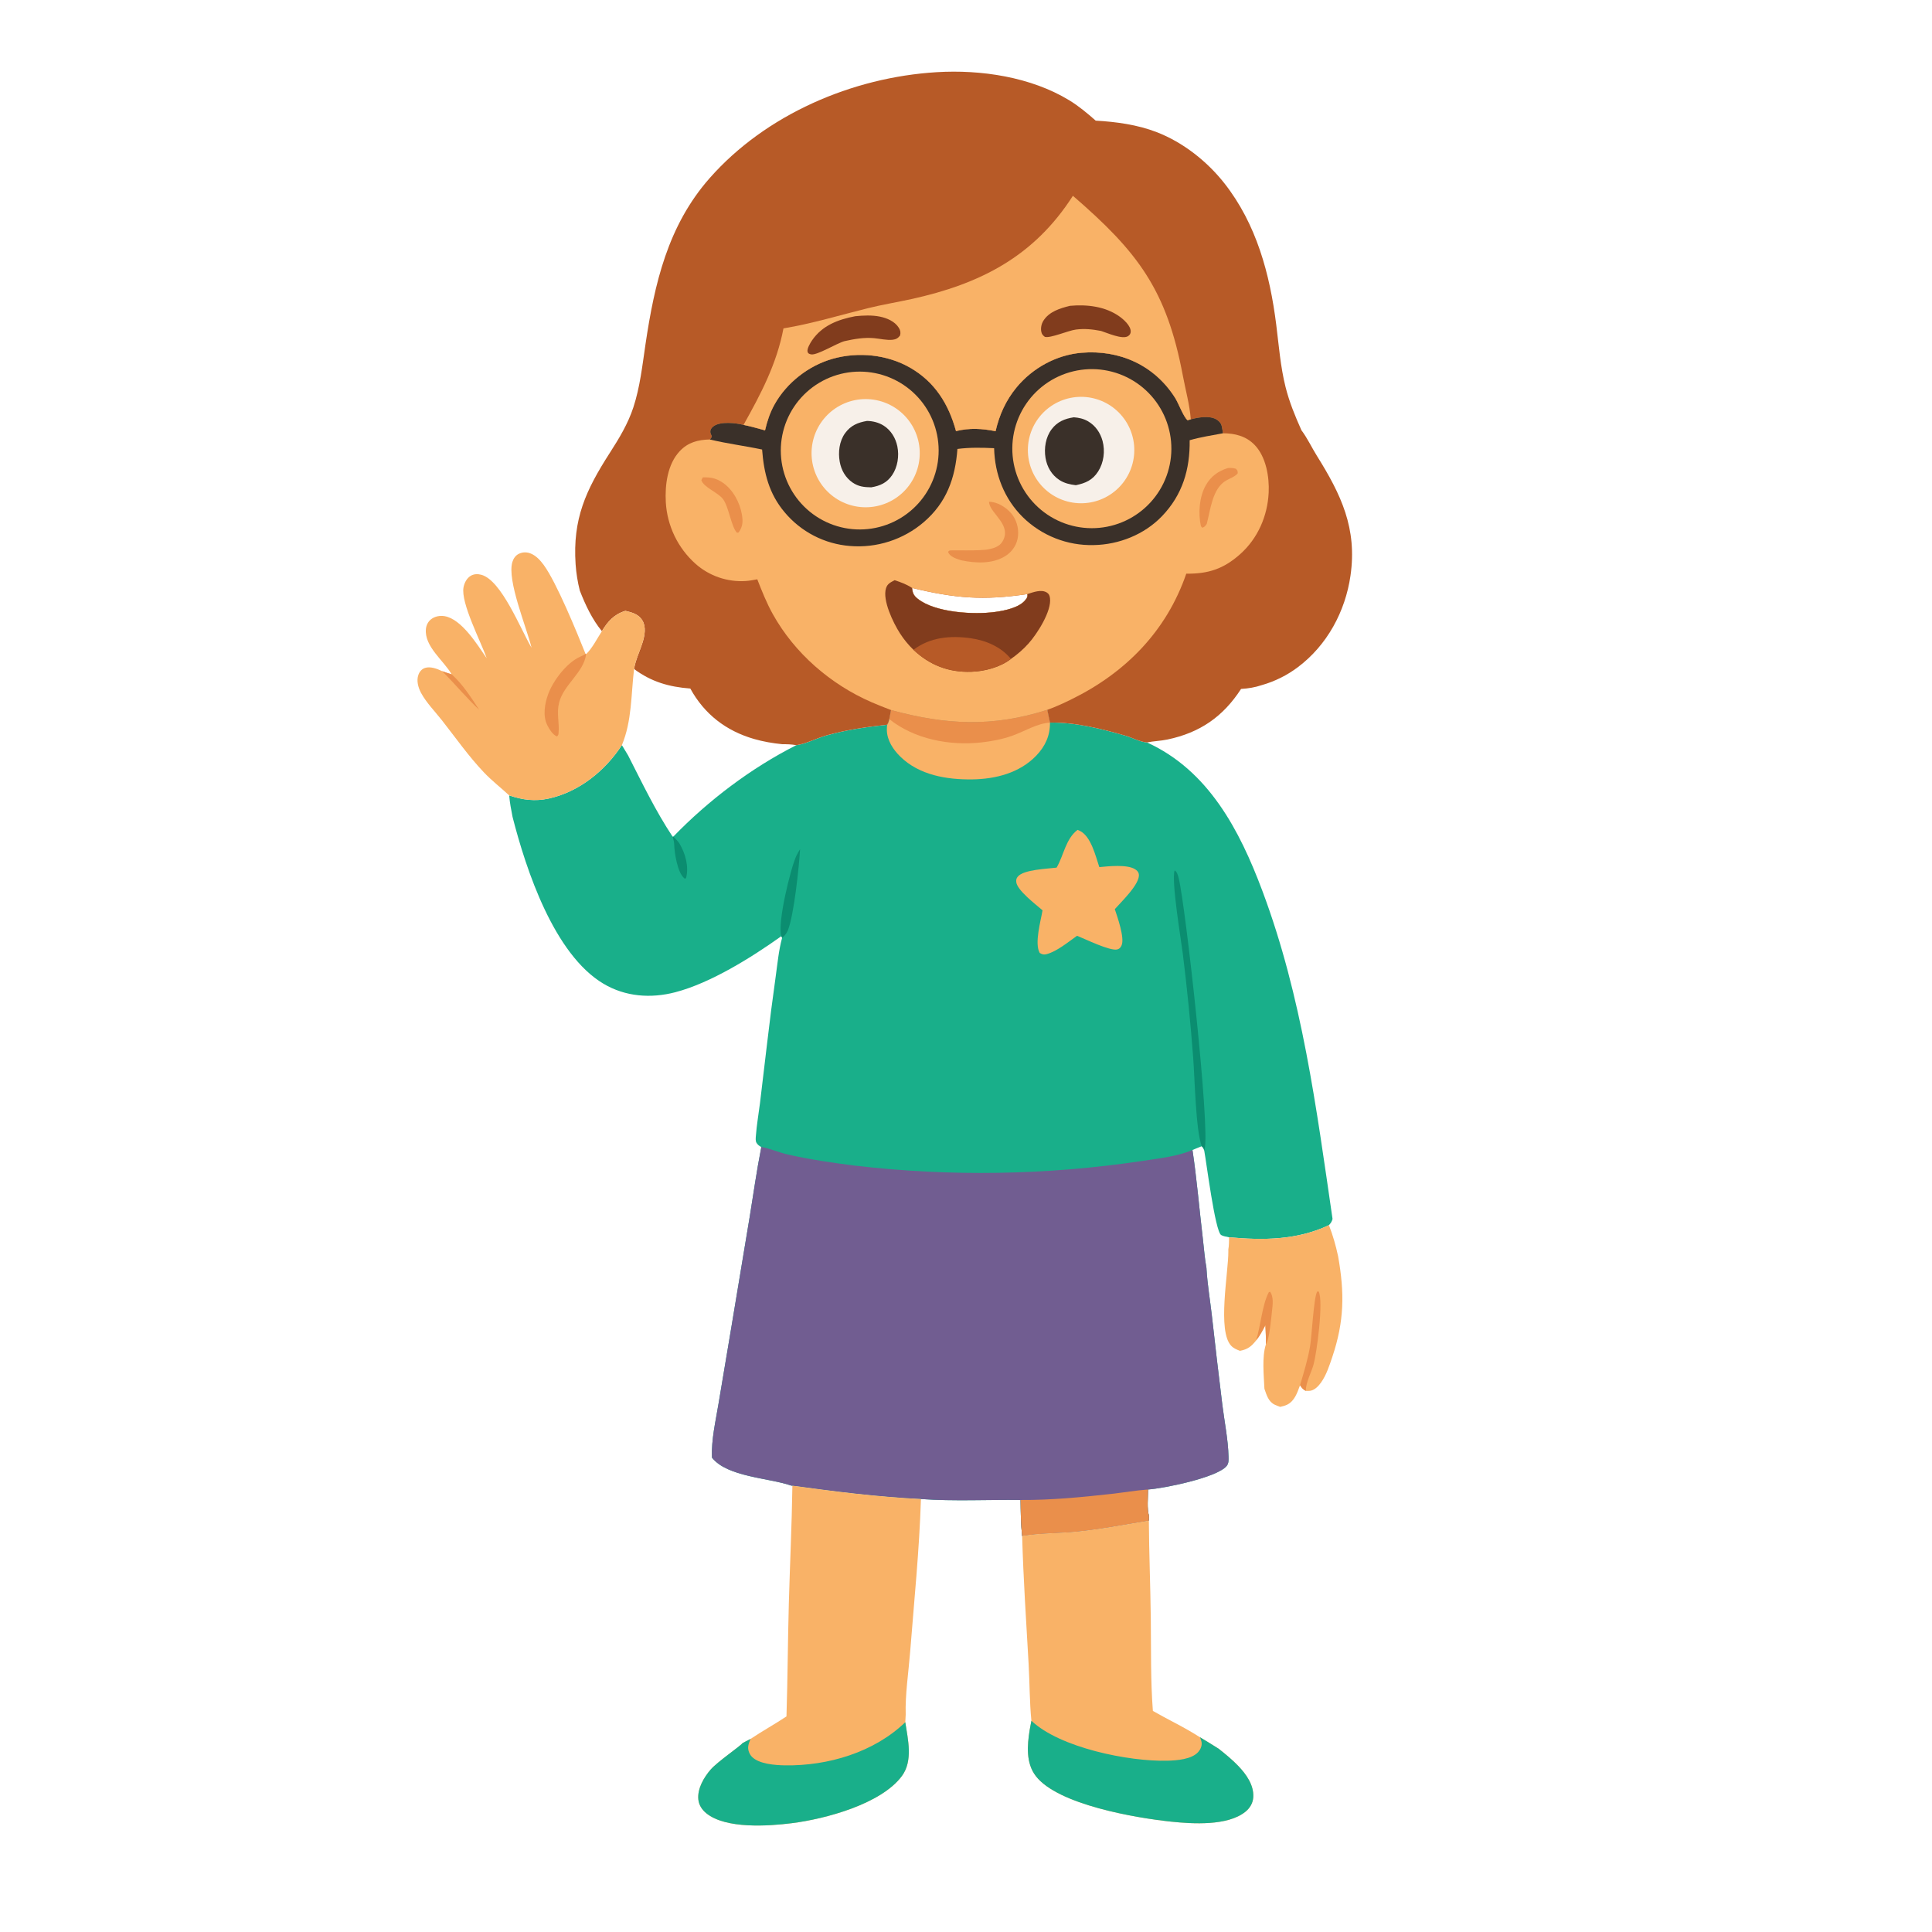 <?xml version="1.0" encoding="utf-8" ?>
<svg xmlns="http://www.w3.org/2000/svg" xmlns:xlink="http://www.w3.org/1999/xlink" width="1024" height="1024">
	<path fill="#19AF8A" d="M472.295 376.348C501.257 384.212 525.954 385.555 555.064 376.224L556.5 382.999C569.689 382.72 583.864 386.269 596.507 389.936C600.009 390.952 604.37 393.272 607.92 393.507C640.545 408.343 657.052 440.107 669.051 472.093C690.13 528.281 697.679 587.108 706.277 646.067C705.842 647.579 705.43 648.197 704.36 649.351C687.613 657.305 669.559 657.449 651.444 655.783C650.161 655.501 648.342 655.272 647.236 654.594C643.999 652.609 639.359 615.404 638.261 609.812C637.939 608.587 637.833 608.413 636.934 607.52L632.031 609.511C634.35 624.939 635.65 640.744 637.501 656.254C638.129 661.509 638.487 666.886 639.448 672.084L639.483 672.74C639.964 680.768 641.34 688.858 642.263 696.856Q644.937 720.88 647.904 744.87C649.018 753.697 650.919 763.052 651.143 771.925C651.19 773.772 651.331 775.642 650.058 777.107C644.754 783.211 617.017 788.862 608.492 789.462C608.495 793.547 607.807 799.612 608.989 803.44L608.92 805.956C596.192 808.033 583.726 810.49 570.865 811.799C561.297 812.773 551.19 812.518 541.755 814.107C541.033 807.823 541.021 801.346 540.919 795.025C523.383 794.801 505.614 795.762 488.117 794.52C465.146 793.41 442.73 790.553 419.985 787.464L419.348 787.387C407.649 783.286 385.412 782.853 377.355 772.567C376.962 763.12 379.3 753.304 380.83 744.003L387.717 702.944L397.442 644.406C399.398 632.391 401.078 620.272 403.451 608.336L403.47 607.904C402.414 607.41 401.617 606.77 400.986 605.761C400.342 604.731 400.547 603.201 400.63 602.044C401.047 596.241 402.097 590.391 402.818 584.61L406.463 553.98Q408.6 535.566 411.183 517.209C412.111 510.564 412.754 503.547 414.535 497.077L414.155 496.178C398.335 507.453 376.706 521.008 357.908 525.908C344.945 529.287 331.461 528.31 319.822 521.377C293.733 505.835 278.921 461.375 271.648 432.919C270.905 429.137 270.195 425.418 269.883 421.573C276.902 424.001 283.543 424.832 290.839 423.241C306.88 419.745 320.755 408.531 329.611 394.927L332.887 400.351C340.373 414.989 347.396 429.748 356.526 443.473L356.856 443.439C375.494 424.186 398.13 407.062 422.053 394.961C427.28 394.253 432.925 391.215 438.091 389.766C448.594 386.82 459.375 385.281 470.196 384.13C470.914 383.132 471.055 382.321 471.347 381.154L472.295 376.348Z"/>
	<path fill="#715D91" d="M403.47 607.904C403.609 607.929 403.748 607.953 403.886 607.979C408.553 608.887 412.984 610.886 417.642 611.934C429.265 614.549 441.235 616.319 453.05 617.801Q462.522 618.906 472.025 619.697Q481.528 620.488 491.052 620.965Q500.576 621.442 510.111 621.605Q519.646 621.767 529.18 621.615Q538.715 621.462 548.24 620.995Q557.764 620.528 567.268 619.747Q576.772 618.965 586.245 617.871Q595.718 616.776 605.15 615.369C613.862 614.003 623.936 613.021 632.031 609.511C634.35 624.939 635.65 640.744 637.501 656.254C638.129 661.509 638.487 666.886 639.448 672.084L639.483 672.74C639.964 680.768 641.34 688.858 642.263 696.856Q644.937 720.88 647.904 744.87C649.018 753.697 650.919 763.052 651.143 771.925C651.19 773.772 651.331 775.642 650.058 777.107C644.754 783.211 617.017 788.862 608.492 789.462C608.495 793.547 607.807 799.612 608.989 803.44L608.92 805.956C596.192 808.033 583.726 810.49 570.865 811.799C561.297 812.773 551.19 812.518 541.755 814.107C541.033 807.823 541.021 801.346 540.919 795.025C523.383 794.801 505.614 795.762 488.117 794.52C465.146 793.41 442.73 790.553 419.985 787.464L419.348 787.387C407.649 783.286 385.412 782.853 377.355 772.567C376.962 763.12 379.3 753.304 380.83 744.003L387.717 702.944L397.442 644.406C399.398 632.391 401.078 620.272 403.451 608.336L403.47 607.904Z"/>
	<path fill="#EA8F4B" d="M540.919 795.025C556.862 795.135 573.21 793.566 589.038 791.798C595.516 791.074 601.994 789.94 608.492 789.462C608.495 793.547 607.807 799.612 608.989 803.44L608.92 805.956C596.192 808.033 583.726 810.49 570.865 811.799C561.297 812.773 551.19 812.518 541.755 814.107C541.033 807.823 541.021 801.346 540.919 795.025Z"/>
	<path fill="#F9B267" d="M472.295 376.348C501.257 384.212 525.954 385.555 555.064 376.224L556.5 382.999C556.617 389.868 553.969 395.587 549.24 400.505C540.399 409.699 527.715 412.927 515.315 413.094C501.814 413.276 487.232 410.86 477.203 401.041C473.403 397.321 470.145 392.418 470.054 386.946C470.039 385.998 470.108 385.072 470.196 384.13C470.914 383.132 471.055 382.321 471.347 381.154L472.295 376.348Z"/>
	<path fill="#EA8F4B" d="M472.295 376.348C501.257 384.212 525.954 385.555 555.064 376.224L556.5 382.999C549.859 383.343 543.004 387.622 536.772 389.865C531.422 391.789 525.647 392.907 520.006 393.517C503.268 395.329 484.652 391.801 471.347 381.154L472.295 376.348Z"/>
	<path fill="#0B8D70" d="M636.934 607.52C633.73 598.855 633.257 571.301 632.403 560.519Q630.327 532.871 626.895 505.359C626.02 498.409 620.653 466.145 622.612 461.326C623.842 462.06 624.37 463.985 624.714 465.344C628.309 479.564 641.585 598.811 638.44 609.143C638.373 609.364 638.321 609.589 638.261 609.812C637.939 608.587 637.833 608.413 636.934 607.52Z"/>
	<path fill="#0B8D70" d="M414.155 496.178C411.866 489.676 418.964 460.235 422.152 453.456C422.704 452.284 423.373 451.169 424.059 450.072C423.537 459.295 420.832 484.937 417.643 492.955C417.079 494.373 416.119 495.726 414.974 496.735C414.835 496.857 414.682 496.963 414.535 497.077L414.155 496.178Z"/>
	<path fill="#0B8D70" d="M356.526 443.473L356.856 443.439C358.024 444.585 359.342 445.752 360.179 447.175C363.282 452.451 365.239 459.358 363.623 465.392L363.025 465.726C362.874 465.621 362.709 465.531 362.57 465.409C359.074 462.316 357.52 452.371 357.343 447.767C357.29 446.4 357.071 445.279 356.68 443.966C356.63 443.801 356.577 443.637 356.526 443.473Z"/>
	<path fill="#F9B267" d="M571.121 439.843C571.716 440.064 571.612 440.012 572.291 440.339C578.278 443.227 580.673 453.692 582.659 459.592C587.509 459.121 597.15 458.084 601.446 460.616C602.511 461.244 603.366 462.011 603.593 463.287C604.491 468.332 594.046 478.24 590.869 481.87C592.218 485.898 596.182 497.11 594.472 501.033C593.99 502.139 593.434 502.874 592.218 503.206C588.45 504.236 575.225 497.712 570.865 495.98C566.24 499.235 560.276 504.203 554.854 505.69C553.262 506.127 552.474 505.906 551.079 505.092C548.165 500.027 551.647 488.082 552.564 482.482C549.179 479.504 538.898 471.792 538.631 467.391C538.557 466.17 538.708 465.528 539.481 464.593C542.56 460.868 555.14 460.485 560.021 459.861C563.862 453.257 564.791 444.683 571.121 439.843Z"/>
	<path fill="#B75A27" d="M307.32 313.058Q305.571 306.17 305.083 299.081C303.471 275.067 310.493 259.836 323.143 240.137C328.098 232.422 332.825 224.669 335.698 215.9C339.232 205.115 340.46 193.691 342.12 182.51C346.891 150.372 353.933 119.619 376.099 94.453C405.854 60.672 451.712 40.983 496.394 38.261C519.943 36.826 546.373 40.761 566.735 53.159C571.816 56.254 576.284 60.021 580.734 63.939C591.687 64.571 602.808 66.069 613.096 70.043C626.99 75.41 639.766 85.476 648.941 97.135C665.953 118.752 673.053 145.225 676.431 172.08C677.817 183.097 678.666 194.374 681.378 205.16C683.384 213.136 686.441 220.574 689.796 228.049C692.931 232.217 695.233 237.197 698.003 241.632C710.829 262.168 719.387 280.065 715.792 305.074C713.054 324.128 703.37 342.033 687.854 353.648Q685.72 355.252 683.448 356.655Q681.177 358.057 678.786 359.246Q676.396 360.435 673.907 361.401Q671.418 362.366 668.851 363.1C665.277 364.314 661.559 364.936 657.794 365.149C648.24 379.865 636.054 388.311 618.789 391.952C615.184 392.712 611.489 392.784 607.92 393.507C604.37 393.272 600.009 390.952 596.507 389.936C583.864 386.269 569.689 382.72 556.5 382.999L555.064 376.224C525.954 385.555 501.257 384.212 472.295 376.348L471.347 381.154C471.055 382.321 470.914 383.132 470.196 384.13C459.375 385.281 448.594 386.82 438.091 389.766C432.925 391.215 427.28 394.253 422.053 394.961C419.54 394.486 417.181 394.439 414.641 394.448C409.567 393.934 404.603 393.099 399.696 391.683C384.8 387.386 373.319 378.507 365.877 364.941C354.587 364.07 345.252 361.408 336.066 354.587C336.807 349.776 339.2 345.019 340.623 340.352C341.71 336.787 342.512 332.33 340.524 328.931C338.54 325.538 335.023 324.603 331.469 323.764C325.5 325.581 322.128 329.354 319.013 334.54C313.805 328.191 310.301 320.658 307.32 313.058ZM544.545 314.869C521.116 318.387 506.246 317.102 483.419 311.627C483.663 314.332 484.283 315.663 486.418 317.365C495.682 324.745 516.213 325.907 527.539 324.333C532.518 323.641 540.29 322.096 543.531 317.933C544.427 316.781 544.719 316.321 544.545 314.869Z"/>
	<path fill="#F9B267" d="M527.673 228.554C529.641 219.959 533.112 212.219 538.747 205.382C547.239 195.079 559.865 188.102 573.225 186.974C593.359 185.276 611.854 193.538 622.802 210.835C624.711 213.85 627.195 220.845 629.431 222.753L631.146 222.253C635 221.212 640.893 220.189 644.521 222.193C645.872 222.939 647.117 224.155 647.498 225.692C647.817 226.982 647.992 228.334 648.188 229.648C654.57 229.664 660.483 231.121 665.053 235.897C671.048 242.162 672.841 252.78 672.421 261.171C671.801 273.556 666.663 285.352 657.365 293.663C648.586 301.51 640.462 304.199 628.752 304.057C618.289 334.507 596.524 356.627 567.794 370.699C563.67 372.719 559.398 374.716 555.064 376.224C525.954 385.555 501.257 384.212 472.295 376.348Q467.04 374.367 461.875 372.159C440.194 362.702 421.148 346.242 409.604 325.495C406.304 319.563 403.843 313.347 401.373 307.043C399.326 307.439 397.223 307.812 395.142 307.96Q394.242 308.015 393.341 308.026Q392.439 308.036 391.538 308.002Q390.637 307.968 389.739 307.89Q388.841 307.812 387.948 307.69Q387.055 307.568 386.169 307.402Q385.283 307.236 384.406 307.026Q383.529 306.817 382.664 306.564Q381.798 306.312 380.946 306.017Q380.094 305.723 379.258 305.387Q378.421 305.05 377.602 304.673Q376.783 304.296 375.984 303.879Q375.185 303.463 374.407 303.007Q373.629 302.551 372.874 302.058Q372.12 301.564 371.391 301.034Q370.661 300.505 369.959 299.939Q369.257 299.374 368.583 298.775Q367.719 298.002 366.894 297.187Q366.069 296.372 365.285 295.518Q364.501 294.663 363.76 293.772Q363.018 292.88 362.321 291.954Q361.625 291.027 360.974 290.067Q360.323 289.107 359.72 288.117Q359.117 287.126 358.564 286.108Q358.01 285.089 357.507 284.044Q357.004 283 356.552 281.932Q356.101 280.864 355.702 279.775Q355.303 278.686 354.958 277.579Q354.613 276.472 354.323 275.349Q354.033 274.227 353.798 273.091Q353.563 271.956 353.383 270.81Q353.204 269.665 353.081 268.512Q352.958 267.359 352.892 266.201C352.384 257.096 353.756 246.013 360.293 239.1C364.762 234.374 369.97 233.097 376.21 232.93C376.853 232.289 376.979 232.142 377.288 231.241C376.889 230.384 376.391 229.538 376.496 228.555C376.629 227.318 377.38 226.488 378.359 225.812C382.047 223.266 389.963 224.149 394.085 225.199C397.933 225.991 401.701 227.054 405.485 228.104C406.588 223.314 408.066 218.807 410.455 214.489C416.883 202.871 428.635 193.728 441.4 190.14C454.903 186.345 470.281 187.894 482.479 194.93C495.533 202.461 502.85 214.25 506.7 228.493C513.973 226.725 520.409 227.103 527.673 228.554ZM544.545 314.869C521.116 318.387 506.246 317.102 483.419 311.627C483.663 314.332 484.283 315.663 486.418 317.365C495.682 324.745 516.213 325.907 527.539 324.333C532.518 323.641 540.29 322.096 543.531 317.933C544.427 316.781 544.719 316.321 544.545 314.869Z"/>
	<path fill="#3A3029" d="M527.673 228.554C529.641 219.959 533.112 212.219 538.747 205.382C547.239 195.079 559.865 188.102 573.225 186.974C593.359 185.276 611.854 193.538 622.802 210.835C624.711 213.85 627.195 220.845 629.431 222.753L631.146 222.253C635 221.212 640.893 220.189 644.521 222.193C645.872 222.939 647.117 224.155 647.498 225.692C647.817 226.982 647.992 228.334 648.188 229.648C642.304 230.753 636.3 231.666 630.544 233.325C630.76 248.726 626.754 262.298 615.836 273.629C606.501 283.319 593.043 288.689 579.66 288.902Q578.366 288.934 577.072 288.902Q575.777 288.87 574.486 288.773Q573.195 288.676 571.911 288.514Q570.626 288.353 569.352 288.127Q568.077 287.902 566.815 287.613Q565.553 287.324 564.307 286.972Q563.061 286.621 561.834 286.207Q560.607 285.794 559.403 285.319Q558.198 284.845 557.019 284.311Q555.839 283.777 554.688 283.185Q553.537 282.593 552.417 281.944Q551.297 281.295 550.21 280.59Q549.124 279.886 548.074 279.128Q547.025 278.371 546.014 277.562Q545.003 276.752 544.035 275.894Q543.066 275.035 542.141 274.129C532.263 264.368 527.224 251.365 526.904 237.548C520.279 237.247 514.057 237.098 507.454 237.95C506.314 253.398 501.683 266.415 489.579 276.776Q488.577 277.632 487.534 278.437Q486.491 279.242 485.41 279.995Q484.329 280.748 483.212 281.447Q482.094 282.145 480.944 282.788Q479.794 283.43 478.613 284.016Q477.433 284.601 476.225 285.127Q475.017 285.653 473.784 286.119Q472.552 286.585 471.298 286.989Q470.044 287.394 468.772 287.736Q467.499 288.078 466.212 288.357Q464.924 288.636 463.624 288.851Q462.324 289.066 461.015 289.217Q459.706 289.368 458.391 289.454Q457.077 289.54 455.759 289.561Q454.442 289.582 453.125 289.538Q451.808 289.494 450.495 289.385Q449.246 289.287 448.004 289.127Q446.762 288.966 445.529 288.745Q444.296 288.523 443.076 288.24Q441.856 287.957 440.652 287.613Q439.447 287.27 438.261 286.867Q437.075 286.464 435.911 286.002Q434.747 285.54 433.607 285.021Q432.467 284.503 431.354 283.927Q430.242 283.352 429.159 282.722Q428.076 282.093 427.027 281.41Q425.977 280.727 424.962 279.992Q423.947 279.258 422.971 278.474Q421.994 277.69 421.057 276.858Q420.121 276.026 419.227 275.149Q418.333 274.271 417.484 273.351Q416.635 272.43 415.833 271.468C407.588 261.682 404.877 250.737 403.929 238.26C394.731 236.304 385.347 235.145 376.21 232.93C376.853 232.289 376.979 232.142 377.288 231.241C376.889 230.384 376.391 229.538 376.496 228.555C376.629 227.318 377.38 226.488 378.359 225.812C382.047 223.266 389.963 224.149 394.085 225.199C397.933 225.991 401.701 227.054 405.485 228.104C406.588 223.314 408.066 218.807 410.455 214.489C416.883 202.871 428.635 193.728 441.4 190.14C454.903 186.345 470.281 187.894 482.479 194.93C495.533 202.461 502.85 214.25 506.7 228.493C513.973 226.725 520.409 227.103 527.673 228.554Z"/>
	<path fill="#F9B267" d="M573.006 196.025Q574.028 195.886 575.056 195.797Q576.084 195.707 577.115 195.669Q578.146 195.63 579.178 195.642Q580.21 195.653 581.24 195.716Q582.27 195.778 583.295 195.89Q584.321 196.003 585.34 196.165Q586.359 196.328 587.369 196.54Q588.378 196.752 589.377 197.014Q590.375 197.275 591.359 197.585Q592.343 197.895 593.311 198.252Q594.279 198.61 595.228 199.015Q596.177 199.419 597.105 199.87Q598.034 200.32 598.939 200.816Q599.844 201.311 600.723 201.85Q601.603 202.389 602.456 202.971Q603.308 203.552 604.131 204.175Q604.954 204.797 605.745 205.459Q606.536 206.121 607.295 206.821Q608.053 207.521 608.776 208.258Q609.499 208.994 610.185 209.764Q610.871 210.535 611.518 211.338Q612.166 212.142 612.773 212.976Q613.381 213.81 613.947 214.673Q614.512 215.535 615.036 216.425Q615.559 217.314 616.037 218.228Q616.516 219.142 616.95 220.078Q617.384 221.015 617.771 221.971Q618.158 222.927 618.498 223.902Q618.838 224.876 619.13 225.865Q619.422 226.855 619.665 227.858Q619.908 228.86 620.102 229.874Q620.296 230.887 620.44 231.909Q620.584 232.931 620.678 233.958Q620.772 234.986 620.815 236.017Q620.859 237.048 620.852 238.079Q620.845 239.111 620.787 240.141Q620.73 241.171 620.622 242.198Q620.514 243.224 620.356 244.243Q620.198 245.263 619.991 246.274Q619.783 247.285 619.526 248.284Q619.27 249.283 618.964 250.269Q618.659 251.254 618.306 252.224Q617.953 253.193 617.552 254.144Q617.152 255.095 616.706 256.026Q616.26 256.956 615.768 257.863Q615.277 258.771 614.742 259.653Q614.207 260.535 613.629 261.39Q613.052 262.245 612.433 263.071Q611.814 263.896 611.156 264.691Q610.497 265.485 609.801 266.247Q609.104 267.008 608.372 267.734Q607.639 268.461 606.871 269.15Q606.104 269.84 605.303 270.491Q604.503 271.142 603.672 271.753Q602.841 272.365 601.98 272.935Q601.12 273.504 600.233 274.031Q599.346 274.559 598.435 275.042Q597.523 275.525 596.589 275.963Q595.654 276.401 594.7 276.792Q593.745 277.184 592.772 277.528Q591.8 277.873 590.812 278.169Q589.823 278.466 588.822 278.714Q587.82 278.961 586.808 279.16Q585.795 279.358 584.774 279.507Q583.747 279.657 582.714 279.755Q581.681 279.854 580.644 279.902Q579.607 279.95 578.569 279.947Q577.531 279.944 576.495 279.889Q575.459 279.835 574.426 279.73Q573.394 279.625 572.368 279.469Q571.342 279.313 570.324 279.107Q569.307 278.901 568.301 278.645Q567.296 278.389 566.304 278.084Q565.312 277.779 564.336 277.425Q563.36 277.071 562.403 276.67Q561.446 276.269 560.51 275.821Q559.573 275.373 558.66 274.88Q557.747 274.387 556.859 273.849Q555.972 273.311 555.111 272.731Q554.251 272.15 553.421 271.527Q552.59 270.905 551.791 270.243Q550.992 269.58 550.227 268.879Q549.462 268.178 548.732 267.44Q548.002 266.703 547.309 265.93Q546.616 265.157 545.962 264.351Q545.309 263.545 544.695 262.708Q544.082 261.871 543.51 261.004Q542.939 260.138 542.411 259.245Q541.883 258.351 541.399 257.433Q540.915 256.514 540.478 255.573Q540.04 254.632 539.649 253.671Q539.258 252.71 538.915 251.73Q538.572 250.751 538.277 249.755Q537.983 248.76 537.738 247.752Q537.492 246.743 537.297 245.724Q537.102 244.705 536.957 243.677Q536.812 242.649 536.718 241.616Q536.624 240.582 536.581 239.545Q536.538 238.508 536.546 237.47Q536.553 236.433 536.612 235.396Q536.672 234.36 536.781 233.328Q536.891 232.296 537.052 231.271Q537.213 230.246 537.423 229.229Q537.634 228.213 537.895 227.209Q538.155 226.204 538.465 225.213Q538.775 224.223 539.133 223.249Q539.491 222.275 539.896 221.319Q540.302 220.364 540.754 219.43Q541.206 218.496 541.704 217.585Q542.201 216.674 542.743 215.789Q543.285 214.903 543.87 214.046Q544.454 213.188 545.08 212.361Q545.707 211.533 546.373 210.737Q547.039 209.941 547.743 209.179Q548.448 208.417 549.189 207.691Q549.93 206.964 550.706 206.275Q551.482 205.586 552.291 204.935Q553.1 204.285 553.94 203.676Q554.78 203.066 555.649 202.499Q556.518 201.931 557.414 201.407Q558.309 200.883 559.23 200.404Q560.151 199.924 561.094 199.491Q562.036 199.058 563 198.671Q563.963 198.285 564.944 197.946Q565.925 197.607 566.922 197.317Q567.918 197.027 568.928 196.787Q569.937 196.546 570.957 196.356Q571.978 196.165 573.006 196.025Z"/>
	<path fill="#F7F0E9" d="M567.419 210.884Q568.101 210.746 568.79 210.643Q569.478 210.539 570.17 210.469Q570.863 210.399 571.558 210.364Q572.253 210.328 572.949 210.327Q573.645 210.326 574.34 210.359Q575.036 210.393 575.728 210.46Q576.421 210.527 577.11 210.629Q577.798 210.731 578.481 210.866Q579.164 211.001 579.839 211.17Q580.514 211.339 581.18 211.541Q581.846 211.743 582.502 211.978Q583.157 212.212 583.8 212.479Q584.443 212.745 585.072 213.043Q585.701 213.341 586.314 213.67Q586.928 213.999 587.525 214.357Q588.121 214.716 588.699 215.103Q589.277 215.491 589.836 215.907Q590.394 216.322 590.931 216.765Q591.469 217.207 591.983 217.676Q592.498 218.145 592.989 218.638Q593.48 219.131 593.946 219.648Q594.412 220.165 594.852 220.705Q595.292 221.244 595.705 221.804Q596.117 222.365 596.502 222.945Q596.887 223.525 597.242 224.123Q597.598 224.722 597.923 225.337Q598.249 225.952 598.544 226.582Q598.839 227.213 599.102 227.857Q599.366 228.501 599.597 229.158Q599.828 229.814 600.027 230.481Q600.226 231.148 600.391 231.825Q600.557 232.501 600.689 233.184Q600.821 233.867 600.919 234.557Q601.017 235.246 601.081 235.939Q601.145 236.632 601.175 237.327Q601.205 238.023 601.2 238.719Q601.196 239.415 601.157 240.11Q601.118 240.805 601.045 241.497Q600.972 242.189 600.864 242.877Q600.757 243.564 600.616 244.246Q600.475 244.928 600.301 245.601Q600.126 246.275 599.919 246.94Q599.711 247.604 599.471 248.257Q599.232 248.911 598.96 249.552Q598.688 250.192 598.385 250.819Q598.081 251.445 597.748 252.056Q597.414 252.667 597.05 253.261Q596.687 253.854 596.295 254.429Q595.902 255.004 595.482 255.559Q595.062 256.114 594.615 256.648Q594.168 257.181 593.695 257.692Q593.223 258.203 592.725 258.69Q592.228 259.177 591.707 259.638Q591.186 260.1 590.643 260.536Q590.1 260.971 589.536 261.379Q588.973 261.787 588.389 262.167Q587.806 262.547 587.205 262.898Q586.604 263.249 585.986 263.569Q585.368 263.89 584.735 264.179Q584.102 264.469 583.456 264.727Q582.809 264.985 582.151 265.211Q581.493 265.437 580.824 265.63Q580.155 265.824 579.478 265.984Q578.801 266.144 578.116 266.27Q577.439 266.395 576.756 266.487Q576.073 266.579 575.387 266.637Q574.701 266.695 574.013 266.72Q573.324 266.745 572.635 266.736Q571.947 266.728 571.259 266.685Q570.572 266.643 569.887 266.567Q569.203 266.491 568.523 266.382Q567.843 266.272 567.169 266.13Q566.495 265.988 565.829 265.813Q565.162 265.638 564.506 265.43Q563.849 265.223 563.203 264.984Q562.557 264.745 561.923 264.475Q561.29 264.204 560.67 263.903Q560.051 263.602 559.447 263.271Q558.843 262.94 558.256 262.581Q557.668 262.221 557.099 261.832Q556.53 261.444 555.981 261.029Q555.432 260.613 554.903 260.171Q554.375 259.73 553.869 259.263Q553.362 258.795 552.88 258.304Q552.397 257.813 551.939 257.299Q551.48 256.785 551.048 256.249Q550.615 255.713 550.209 255.156Q549.803 254.6 549.425 254.024Q549.047 253.449 548.697 252.855Q548.347 252.262 548.027 251.652Q547.706 251.042 547.416 250.418Q547.126 249.793 546.867 249.155Q546.607 248.517 546.379 247.867Q546.151 247.217 545.956 246.557Q545.76 245.896 545.596 245.227Q545.433 244.558 545.302 243.882Q545.171 243.206 545.074 242.524Q544.976 241.842 544.912 241.156Q544.848 240.47 544.818 239.782Q544.787 239.094 544.79 238.405Q544.793 237.717 544.83 237.029Q544.867 236.341 544.937 235.656Q545.007 234.971 545.111 234.29Q545.215 233.609 545.351 232.934Q545.488 232.259 545.658 231.591Q545.827 230.923 546.029 230.265Q546.231 229.606 546.465 228.958Q546.699 228.311 546.964 227.675Q547.229 227.039 547.525 226.417Q547.821 225.795 548.147 225.188Q548.472 224.582 548.828 223.991Q549.183 223.401 549.566 222.829Q549.95 222.257 550.36 221.704Q550.771 221.151 551.209 220.619Q551.646 220.087 552.109 219.577Q552.572 219.067 553.059 218.58Q553.547 218.094 554.057 217.631Q554.568 217.169 555.1 216.732Q555.632 216.295 556.185 215.884Q556.738 215.473 557.311 215.09Q557.883 214.707 558.474 214.353Q559.064 213.998 559.671 213.673Q560.279 213.347 560.901 213.052Q561.523 212.757 562.159 212.492Q562.795 212.227 563.443 211.994Q564.091 211.761 564.75 211.56Q565.408 211.358 566.076 211.189Q566.744 211.02 567.419 210.884Z"/>
	<path fill="#3A3029" d="M569.15 221.175C571.819 221.384 574.239 221.896 576.591 223.241C580.572 225.518 583.231 229.373 584.391 233.769C585.797 239.099 585.033 245.198 582.046 249.869C579.093 254.487 575.333 256.094 570.219 257.166C567.137 256.81 564.106 256.119 561.476 254.393C557.379 251.705 554.943 247.485 554.145 242.696C553.288 237.562 554.213 231.707 557.403 227.49C560.415 223.508 564.35 221.903 569.15 221.175Z"/>
	<path fill="#F9B267" d="M449.625 197.398Q450.639 197.25 451.659 197.152Q452.678 197.053 453.702 197.005Q454.725 196.957 455.75 196.959Q456.774 196.961 457.797 197.013Q458.82 197.065 459.84 197.167Q460.859 197.269 461.872 197.421Q462.886 197.573 463.89 197.775Q464.895 197.976 465.888 198.226Q466.882 198.476 467.862 198.775Q468.842 199.073 469.806 199.42Q470.77 199.766 471.716 200.159Q472.662 200.552 473.588 200.991Q474.514 201.429 475.417 201.913Q476.32 202.397 477.199 202.924Q478.077 203.451 478.929 204.021Q479.78 204.59 480.603 205.201Q481.426 205.811 482.217 206.462Q483.009 207.112 483.768 207.8Q484.527 208.488 485.252 209.212Q485.976 209.937 486.664 210.696Q487.352 211.455 488.002 212.247Q488.652 213.039 489.263 213.861Q489.874 214.684 490.443 215.536Q491.013 216.387 491.54 217.266Q492.067 218.144 492.551 219.047Q493.034 219.95 493.473 220.876Q493.912 221.802 494.305 222.748Q494.698 223.694 495.044 224.658Q495.39 225.623 495.689 226.603Q495.987 227.583 496.237 228.576Q496.488 229.57 496.689 230.574Q496.89 231.579 497.042 232.592Q497.194 233.605 497.296 234.625Q497.398 235.644 497.45 236.667Q497.502 237.69 497.504 238.715Q497.506 239.739 497.458 240.763Q497.41 241.786 497.311 242.806Q497.213 243.825 497.065 244.839Q496.917 245.853 496.72 246.858Q496.522 247.863 496.276 248.858Q496.029 249.852 495.734 250.833Q495.44 251.815 495.097 252.78Q494.755 253.746 494.365 254.693Q493.976 255.641 493.54 256.568Q493.105 257.496 492.625 258.401Q492.145 259.306 491.621 260.186Q491.097 261.067 490.531 261.92Q489.964 262.774 489.357 263.599Q488.75 264.424 488.102 265.218Q487.455 266.012 486.77 266.774Q486.085 267.536 485.363 268.263Q484.642 268.99 483.885 269.681Q483.129 270.372 482.339 271.025Q481.55 271.678 480.73 272.292Q479.909 272.906 479.06 273.478Q478.211 274.051 477.334 274.582Q476.458 275.112 475.557 275.599Q474.655 276.086 473.731 276.529Q472.807 276.971 471.862 277.367Q470.918 277.764 469.955 278.114Q468.992 278.464 468.013 278.766Q467.034 279.068 466.042 279.322Q465.049 279.576 464.045 279.781Q463.042 279.986 462.029 280.142Q461.012 280.298 459.988 280.405Q458.964 280.511 457.936 280.567Q456.908 280.622 455.878 280.628Q454.849 280.633 453.82 280.587Q452.792 280.542 451.767 280.446Q450.742 280.35 449.723 280.203Q448.704 280.057 447.693 279.861Q446.683 279.664 445.683 279.419Q444.683 279.173 443.697 278.878Q442.711 278.584 441.74 278.241Q440.769 277.898 439.817 277.508Q438.864 277.118 437.932 276.681Q436.999 276.245 436.09 275.763Q435.18 275.281 434.295 274.755Q433.41 274.229 432.552 273.66Q431.694 273.091 430.865 272.481Q430.036 271.87 429.238 271.22Q428.44 270.57 427.675 269.881Q426.91 269.192 426.18 268.466Q425.45 267.74 424.756 266.98Q424.063 266.219 423.407 265.425Q422.752 264.631 422.136 263.806Q421.521 262.981 420.947 262.126Q420.373 261.272 419.841 260.39Q419.31 259.509 418.822 258.602Q418.335 257.695 417.893 256.765Q417.45 255.836 417.054 254.886Q416.658 253.935 416.31 252.967Q415.961 251.998 415.66 251.014Q415.359 250.029 415.108 249.031Q414.856 248.033 414.653 247.023Q414.451 246.014 414.298 244.996Q414.145 243.978 414.043 242.954Q413.941 241.929 413.889 240.901Q413.837 239.873 413.836 238.843Q413.834 237.814 413.884 236.786Q413.933 235.757 414.033 234.733Q414.133 233.708 414.283 232.69Q414.433 231.671 414.634 230.661Q414.834 229.652 415.083 228.653Q415.333 227.654 415.631 226.669Q415.93 225.683 416.276 224.714Q416.622 223.745 417.016 222.793Q417.41 221.842 417.85 220.912Q418.29 219.981 418.775 219.073Q419.261 218.165 419.79 217.282Q420.319 216.399 420.891 215.543Q421.464 214.688 422.077 213.861Q422.691 213.034 423.344 212.239Q423.998 211.443 424.689 210.681Q425.381 209.918 426.11 209.191Q426.838 208.464 427.601 207.773Q428.365 207.082 429.161 206.43Q429.958 205.777 430.785 205.165Q431.613 204.553 432.469 203.982Q433.326 203.411 434.21 202.883Q435.093 202.355 436.002 201.871Q436.911 201.387 437.842 200.948Q438.773 200.509 439.725 200.117Q440.677 199.724 441.646 199.379Q442.616 199.034 443.602 198.737Q444.588 198.44 445.587 198.192Q446.586 197.944 447.596 197.745Q448.606 197.547 449.625 197.398Z"/>
	<path fill="#F7F0E9" d="M457.455 211.551Q458.158 211.518 458.861 211.519Q459.564 211.52 460.267 211.556Q460.969 211.592 461.669 211.662Q462.369 211.732 463.065 211.836Q463.761 211.941 464.45 212.079Q465.14 212.218 465.822 212.39Q466.504 212.562 467.177 212.767Q467.85 212.972 468.512 213.21Q469.173 213.448 469.823 213.718Q470.472 213.989 471.108 214.29Q471.743 214.592 472.363 214.925Q472.983 215.257 473.586 215.62Q474.189 215.982 474.773 216.374Q475.357 216.765 475.922 217.185Q476.486 217.605 477.029 218.052Q477.572 218.499 478.093 218.972Q478.614 219.445 479.11 219.943Q479.607 220.441 480.079 220.963Q480.551 221.485 480.996 222.029Q481.442 222.573 481.86 223.139Q482.278 223.704 482.669 224.29Q483.059 224.875 483.42 225.479Q483.781 226.082 484.112 226.703Q484.442 227.324 484.742 227.96Q485.043 228.596 485.311 229.246Q485.58 229.897 485.816 230.559Q486.052 231.222 486.256 231.895Q486.459 232.568 486.63 233.251Q486.8 233.933 486.937 234.623Q487.073 235.313 487.176 236.009Q487.278 236.705 487.347 237.405Q487.415 238.105 487.449 238.808Q487.483 239.511 487.482 240.214Q487.482 240.918 487.447 241.62Q487.412 242.323 487.342 243.023Q487.273 243.723 487.169 244.418Q487.066 245.114 486.928 245.804Q486.79 246.494 486.619 247.176Q486.448 247.858 486.243 248.531Q486.038 249.204 485.801 249.866Q485.564 250.529 485.294 251.178Q485.025 251.828 484.724 252.464Q484.422 253.1 484.091 253.72Q483.759 254.34 483.397 254.943Q483.035 255.547 482.644 256.131Q482.253 256.716 481.834 257.281Q481.414 257.846 480.968 258.389Q480.521 258.933 480.049 259.454Q479.576 259.975 479.079 260.472Q478.581 260.97 478.06 261.442Q477.539 261.914 476.995 262.36Q476.451 262.806 475.886 263.225Q475.321 263.644 474.736 264.035Q474.151 264.426 473.547 264.787Q472.944 265.149 472.324 265.48Q471.703 265.812 471.067 266.113Q470.431 266.413 469.782 266.682Q469.132 266.952 468.469 267.189Q467.807 267.426 467.134 267.63Q466.461 267.834 465.778 268.005Q465.096 268.176 464.406 268.313Q463.716 268.451 463.02 268.554Q462.325 268.657 461.625 268.726Q460.925 268.795 460.222 268.83Q459.519 268.865 458.814 268.865Q458.11 268.865 457.406 268.83Q456.703 268.796 456.002 268.727Q455.301 268.658 454.604 268.555Q453.908 268.451 453.217 268.314Q452.526 268.176 451.843 268.005Q451.16 267.834 450.486 267.63Q449.812 267.425 449.149 267.188Q448.485 266.951 447.835 266.681Q447.184 266.411 446.547 266.11Q445.911 265.809 445.29 265.477Q444.669 265.145 444.065 264.782Q443.461 264.42 442.875 264.029Q442.289 263.637 441.724 263.217Q441.158 262.798 440.614 262.351Q440.07 261.904 439.548 261.431Q439.026 260.957 438.528 260.459Q438.03 259.961 437.558 259.439Q437.085 258.917 436.638 258.372Q436.192 257.828 435.772 257.262Q435.353 256.696 434.962 256.11Q434.571 255.524 434.209 254.92Q433.848 254.316 433.516 253.694Q433.184 253.073 432.883 252.436Q432.583 251.799 432.313 251.148Q432.044 250.497 431.807 249.834Q431.571 249.171 431.367 248.497Q431.163 247.823 430.992 247.139Q430.821 246.456 430.684 245.765Q430.548 245.074 430.445 244.377Q430.342 243.681 430.273 242.98Q430.205 242.279 430.171 241.575Q430.137 240.872 430.138 240.167Q430.138 239.463 430.173 238.759Q430.209 238.056 430.278 237.355Q430.348 236.654 430.452 235.958Q430.556 235.261 430.694 234.57Q430.832 233.88 431.004 233.197Q431.176 232.514 431.381 231.84Q431.586 231.166 431.824 230.503Q432.062 229.84 432.332 229.19Q432.603 228.54 432.904 227.903Q433.206 227.267 433.539 226.646Q433.872 226.025 434.234 225.422Q434.597 224.818 434.989 224.233Q435.381 223.648 435.802 223.083Q436.222 222.517 436.669 221.974Q437.117 221.43 437.591 220.908Q438.064 220.387 438.563 219.89Q439.062 219.393 439.584 218.92Q440.107 218.448 440.652 218.002Q441.197 217.556 441.763 217.137Q442.329 216.718 442.916 216.328Q443.502 215.938 444.106 215.576Q444.711 215.215 445.333 214.884Q445.954 214.553 446.591 214.253Q447.229 213.953 447.88 213.684Q448.531 213.416 449.195 213.179Q449.858 212.943 450.532 212.74Q451.207 212.537 451.89 212.367Q452.574 212.197 453.265 212.06Q453.956 211.924 454.653 211.822Q455.349 211.72 456.05 211.652Q456.751 211.584 457.455 211.551Z"/>
	<path fill="#3A3029" d="M459.533 223.101C462.662 223.158 465.821 223.947 468.466 225.66C472.287 228.135 474.71 232.198 475.615 236.612C476.65 241.66 475.774 247.541 472.84 251.839C470.074 255.89 466.47 257.511 461.77 258.291C458.038 258.236 455.065 257.938 451.892 255.763C448.159 253.205 445.887 249.214 445.088 244.803C444.164 239.701 444.831 233.833 447.945 229.555C450.92 225.467 454.706 223.926 459.533 223.101Z"/>
	<path fill="#813C1D" d="M484.16 344.422Q482.09 342.427 480.272 340.2Q478.454 337.973 476.913 335.546C473.472 330.171 467.6 318.124 469.606 311.772C470.382 309.316 472.033 308.686 474.168 307.515C477.467 308.591 480.506 309.703 483.419 311.627C483.663 314.332 484.283 315.663 486.418 317.365C495.682 324.745 516.213 325.907 527.539 324.333C532.518 323.641 540.29 322.096 543.531 317.933C544.427 316.781 544.719 316.321 544.545 314.869C547.565 313.913 552.026 312.148 554.989 314.146C556.035 314.851 556.364 315.847 556.522 317.043C557.44 323.973 549.618 336.075 545.15 341.049C542.326 344.193 539.279 346.829 535.82 349.244C530.134 353.668 521.811 355.847 514.703 356.054C502.754 356.402 492.837 352.566 484.16 344.422Z"/>
	<path fill="#B75A27" d="M484.16 344.422C492.927 337.713 503.72 336.774 514.392 338.262C522.503 339.393 530.541 342.79 535.82 349.244C530.134 353.668 521.811 355.847 514.703 356.054C502.754 356.402 492.837 352.566 484.16 344.422Z"/>
	<path fill="#EA8F4B" d="M524.176 265.97C525.045 265.996 525.005 265.972 525.939 266.106C529.966 266.68 534.543 269.879 536.82 273.196C539.262 276.755 540.232 281.397 539.332 285.627C538.515 289.466 536.134 292.662 532.829 294.736C526.027 299.005 517.047 298.564 509.509 296.97C508.007 296.521 506.355 296.012 505.004 295.215C503.91 294.57 502.819 293.706 502.509 292.435C502.768 292.221 502.979 291.93 503.285 291.794C504.041 291.457 519.574 292.129 524.223 291.105C526.952 290.504 529.816 289.572 531.329 287.028C536.426 278.461 525.484 272.551 524.334 266.898C524.271 266.59 524.229 266.279 524.176 265.97Z"/>
	<path fill="#EA8F4B" d="M650.877 248.056C652.424 247.962 653.477 248.038 654.979 248.414C655.99 249.383 655.913 249.404 656.048 250.813C654.803 252.574 651.692 253.617 649.799 254.729C642.539 258.991 641.597 270.217 639.596 277.688C638.746 278.795 638.58 279.289 637.223 279.721L636.519 278.884C634.983 272.104 635.643 263.374 639.064 257.27C641.731 252.51 645.706 249.617 650.877 248.056Z"/>
	<path fill="#EA8F4B" d="M372.512 253.006C376.553 252.891 379.444 253.413 382.882 255.689C388.384 259.329 392.122 266.238 393.22 272.7C393.86 276.465 393.713 279.114 391.481 282.216L390.658 282.389C387.62 279.511 386.335 268.711 383.225 264.547C380.554 260.971 372.991 258.364 371.728 254.517L372.512 253.006Z"/>
	<path fill="#F9B267" d="M568.663 103.772C602.877 133.366 618.365 153.339 626.954 199.197C628.383 206.827 630.553 214.507 631.146 222.253L629.431 222.753C627.195 220.845 624.711 213.85 622.802 210.835C611.854 193.538 593.359 185.276 573.225 186.974C559.865 188.102 547.239 195.079 538.747 205.382C533.112 212.219 529.641 219.959 527.673 228.554C520.409 227.103 513.973 226.725 506.7 228.493C502.85 214.25 495.533 202.461 482.479 194.93C470.281 187.894 454.903 186.345 441.4 190.14C428.635 193.728 416.883 202.871 410.455 214.489C408.066 218.807 406.588 223.314 405.485 228.104C401.701 227.054 397.933 225.991 394.085 225.199C403.326 208.7 411.673 192.863 415.261 174.053C430.359 171.559 445.055 167.059 459.888 163.38C467.542 161.482 475.362 160.207 483.067 158.515C519.553 150.502 548.045 135.974 568.663 103.772Z"/>
	<path fill="#813C1D" d="M567.124 162.095C576.113 161.274 585.946 162.391 593.451 167.821C595.664 169.423 599.291 172.654 599.308 175.687C599.314 176.811 598.754 177.653 597.802 178.215C594.74 180.023 586.793 176.423 583.594 175.411C579.047 174.528 574.88 174.088 570.258 174.672C566.23 175.181 556.727 179.377 553.79 178.547C552.798 177.76 552.232 177.253 551.942 175.966C551.501 174.004 551.936 171.742 552.984 170.052C556.013 165.17 561.845 163.383 567.124 162.095Z"/>
	<path fill="#813C1D" d="M453.276 167.61C457.543 167.174 462.152 166.96 466.376 167.818C470.136 168.582 474.273 170.343 476.39 173.731C477.254 175.114 477.456 176.254 477.039 177.852C475.959 179.273 474.825 179.883 473.078 180.083C470.121 180.421 466.438 179.534 463.44 179.25C458.049 178.738 452.894 179.643 447.649 180.804C443.552 181.88 432.935 188.513 429.855 187.817C428.981 187.62 428.335 187.439 428.042 186.523C427.534 184.93 429.555 181.631 430.394 180.407C435.83 172.483 444.183 169.352 453.276 167.61Z"/>
	<path fill="#F9B267" d="M419.985 787.464C442.73 790.553 465.146 793.41 488.117 794.52C487.28 821.434 484.513 848.51 482.411 875.36C481.571 886.091 479.708 898.188 480.042 908.837L479.826 912.802C481.203 921.931 483.999 933.219 478.029 941.308C467.047 956.187 437.356 964.111 419.621 966.333C407.164 967.894 384.75 969.434 374.421 961.118C372.094 959.245 370.426 956.744 370.13 953.725C369.575 948.059 373.012 942.157 376.584 937.994C380.25 933.72 392.504 925.444 393.576 923.861L397.771 921.686C403.992 917.514 410.597 913.895 416.846 909.736C417.477 889.841 417.549 869.9 418.094 850C418.664 829.17 419.69 808.296 419.985 787.464Z"/>
	<path fill="#19AF8A" d="M479.826 912.802C481.203 921.931 483.999 933.219 478.029 941.308C467.047 956.187 437.356 964.111 419.621 966.333C407.164 967.894 384.75 969.434 374.421 961.118C372.094 959.245 370.426 956.744 370.13 953.725C369.575 948.059 373.012 942.157 376.584 937.994C380.25 933.72 392.504 925.444 393.576 923.861L397.771 921.686C397.269 922.991 396.654 924.475 396.543 925.874C396.398 927.704 397.251 929.813 398.516 931.118C402.276 934.999 410.948 935.598 416.088 935.676C438.799 936.02 463.313 928.771 479.826 912.802Z"/>
	<path fill="#F9B267" d="M541.755 814.107C551.19 812.518 561.297 812.773 570.865 811.799C583.726 810.49 596.192 808.033 608.92 805.956C609.027 823.284 609.742 840.588 609.947 857.91C610.14 874.167 609.806 890.605 611.047 906.82Q616.962 910.175 623.002 913.298C627.456 915.665 631.775 918.073 636.029 920.794Q641.016 923.753 645.909 926.864C649.533 929.719 653.153 932.697 656.348 936.033C660.546 940.416 664.604 946.113 664.265 952.467C664.096 955.632 662.517 958.292 660.082 960.262C650.704 967.848 632.208 966.705 620.843 965.521C602.205 963.579 560.696 956.551 548.998 941.345C543.667 934.416 544.462 925.058 545.731 917L546.663 912.03C545.667 902.103 545.755 891.761 545.178 881.78C543.875 859.27 542.407 836.643 541.755 814.107Z"/>
	<path fill="#19AF8A" d="M546.663 912.03C561.696 926.345 598.38 933.744 618.733 933.216C623.708 933.087 631.631 932.516 635.102 928.58C636.29 927.234 637.14 925.331 636.875 923.516C636.745 922.618 636.334 921.649 636.029 920.794Q641.016 923.753 645.909 926.864C649.533 929.719 653.153 932.697 656.348 936.033C660.546 940.416 664.604 946.113 664.265 952.467C664.096 955.632 662.517 958.292 660.082 960.262C650.704 967.848 632.208 966.705 620.843 965.521C602.205 963.579 560.696 956.551 548.998 941.345C543.667 934.416 544.462 925.058 545.731 917L546.663 912.03Z"/>
	<path fill="#F9B267" d="M281.727 343.294C279.071 332.387 268.594 307.515 271.581 297.835C272.148 295.999 273.266 294.365 275.031 293.513C277.081 292.523 279.35 292.55 281.428 293.429C284.236 294.617 286.413 297.025 288.178 299.435C294.981 308.727 305.715 335.012 310.341 346.542L310.646 346.706C313.86 343.693 316.564 338.291 319.013 334.54C322.128 329.354 325.5 325.581 331.469 323.764C335.023 324.603 338.54 325.538 340.524 328.931C342.512 332.33 341.71 336.787 340.623 340.352C339.2 345.019 336.807 349.776 336.066 354.587C334.444 368.159 334.969 382.101 329.611 394.927C320.755 408.531 306.88 419.745 290.839 423.241C283.543 424.832 276.902 424.001 269.883 421.573C265.388 417.42 260.651 413.782 256.407 409.304C248.328 400.779 241.461 390.979 234.209 381.744C230.63 377.185 225.864 372.322 223.16 367.244C221.651 364.411 220.624 360.782 221.771 357.637C222.374 355.987 223.543 354.578 225.261 354.017C228.121 353.083 231.771 354.481 234.336 355.722C236.003 356.298 237.678 356.955 239.381 357.408C235.132 350.047 224.844 342.666 225.741 333.39C225.934 331.389 226.84 329.542 228.416 328.272C230.422 326.656 233.188 326.148 235.69 326.584C244.735 328.16 253.01 341.736 257.942 348.857C254.887 340.007 244.158 319.642 245.672 311.318C246.098 308.975 247.393 306.416 249.506 305.182C251.242 304.168 253.233 304.13 255.135 304.649C265.83 307.566 275.939 333.544 281.727 343.294Z"/>
	<path fill="#EA8F4B" d="M310.341 346.542L310.646 346.706C309.516 356.361 298.723 362.835 296.331 372.428C294.917 378.103 296.518 382.792 296.068 388.292C295.982 389.353 296.002 389.591 295.2 390.324C293.011 389.56 291.03 386.289 290.036 384.287C287.624 379.429 288.712 372.891 290.517 367.974C293.188 360.698 300.385 351.24 307.484 348.072C308.323 347.698 309.06 347.391 309.842 346.893C310.013 346.783 310.175 346.659 310.341 346.542Z"/>
	<path fill="#EA8F4B" d="M234.336 355.722C236.003 356.298 237.678 356.955 239.381 357.408C245.1 362.466 249.823 369.829 253.988 376.217C247.037 369.698 241.066 362.4 234.336 355.722Z"/>
	<path fill="#F9B267" d="M704.36 649.351C706.465 654.713 708.011 660.222 709.228 665.85C712.68 685.311 712.52 700.255 706.152 719.209C704.631 723.736 703.036 728.717 700.255 732.653C698.95 734.5 697.064 736.577 694.761 737.081C693.932 737.262 692.931 737.204 692.082 737.202C690.588 736.403 689.981 735.62 689.05 734.221C687.578 738.133 686.191 742.61 682.113 744.563C680.997 745.097 679.728 745.372 678.531 745.664C677.613 745.323 676.68 745.003 675.788 744.596C672.286 742.996 671.338 739.427 670.169 736.084C669.862 728.937 668.773 719.329 670.951 712.569C671.034 709.174 670.841 705.796 670.674 702.406C669.187 705.236 667.791 707.981 665.756 710.466C663.291 713.651 661.2 715.223 657.203 715.974C655.505 715.323 653.928 714.695 652.632 713.373C645.028 705.621 651.156 674.325 651.047 663.154L651.034 662.262C651.442 660.16 651.377 657.922 651.444 655.783C669.559 657.449 687.613 657.305 704.36 649.351Z"/>
	<path fill="#EA8F4B" d="M689.05 734.221C691.06 727.411 693.132 720.679 694.352 713.669C695.294 708.255 696.246 688.057 698.105 684.589L698.884 684.469C701.666 689.469 697.837 717.47 696.233 723.168C694.946 727.737 692.188 732.433 692.082 737.202C690.588 736.403 689.981 735.62 689.05 734.221Z"/>
	<path fill="#EA8F4B" d="M665.756 710.466C668.175 702.842 669.04 691.2 672.525 684.853L673.167 684.674C675.133 687.183 674.56 691.748 674.204 694.755C673.788 698.277 672.814 710.113 670.951 712.569C671.034 709.174 670.841 705.796 670.674 702.406C669.187 705.236 667.791 707.981 665.756 710.466Z"/>
</svg>
